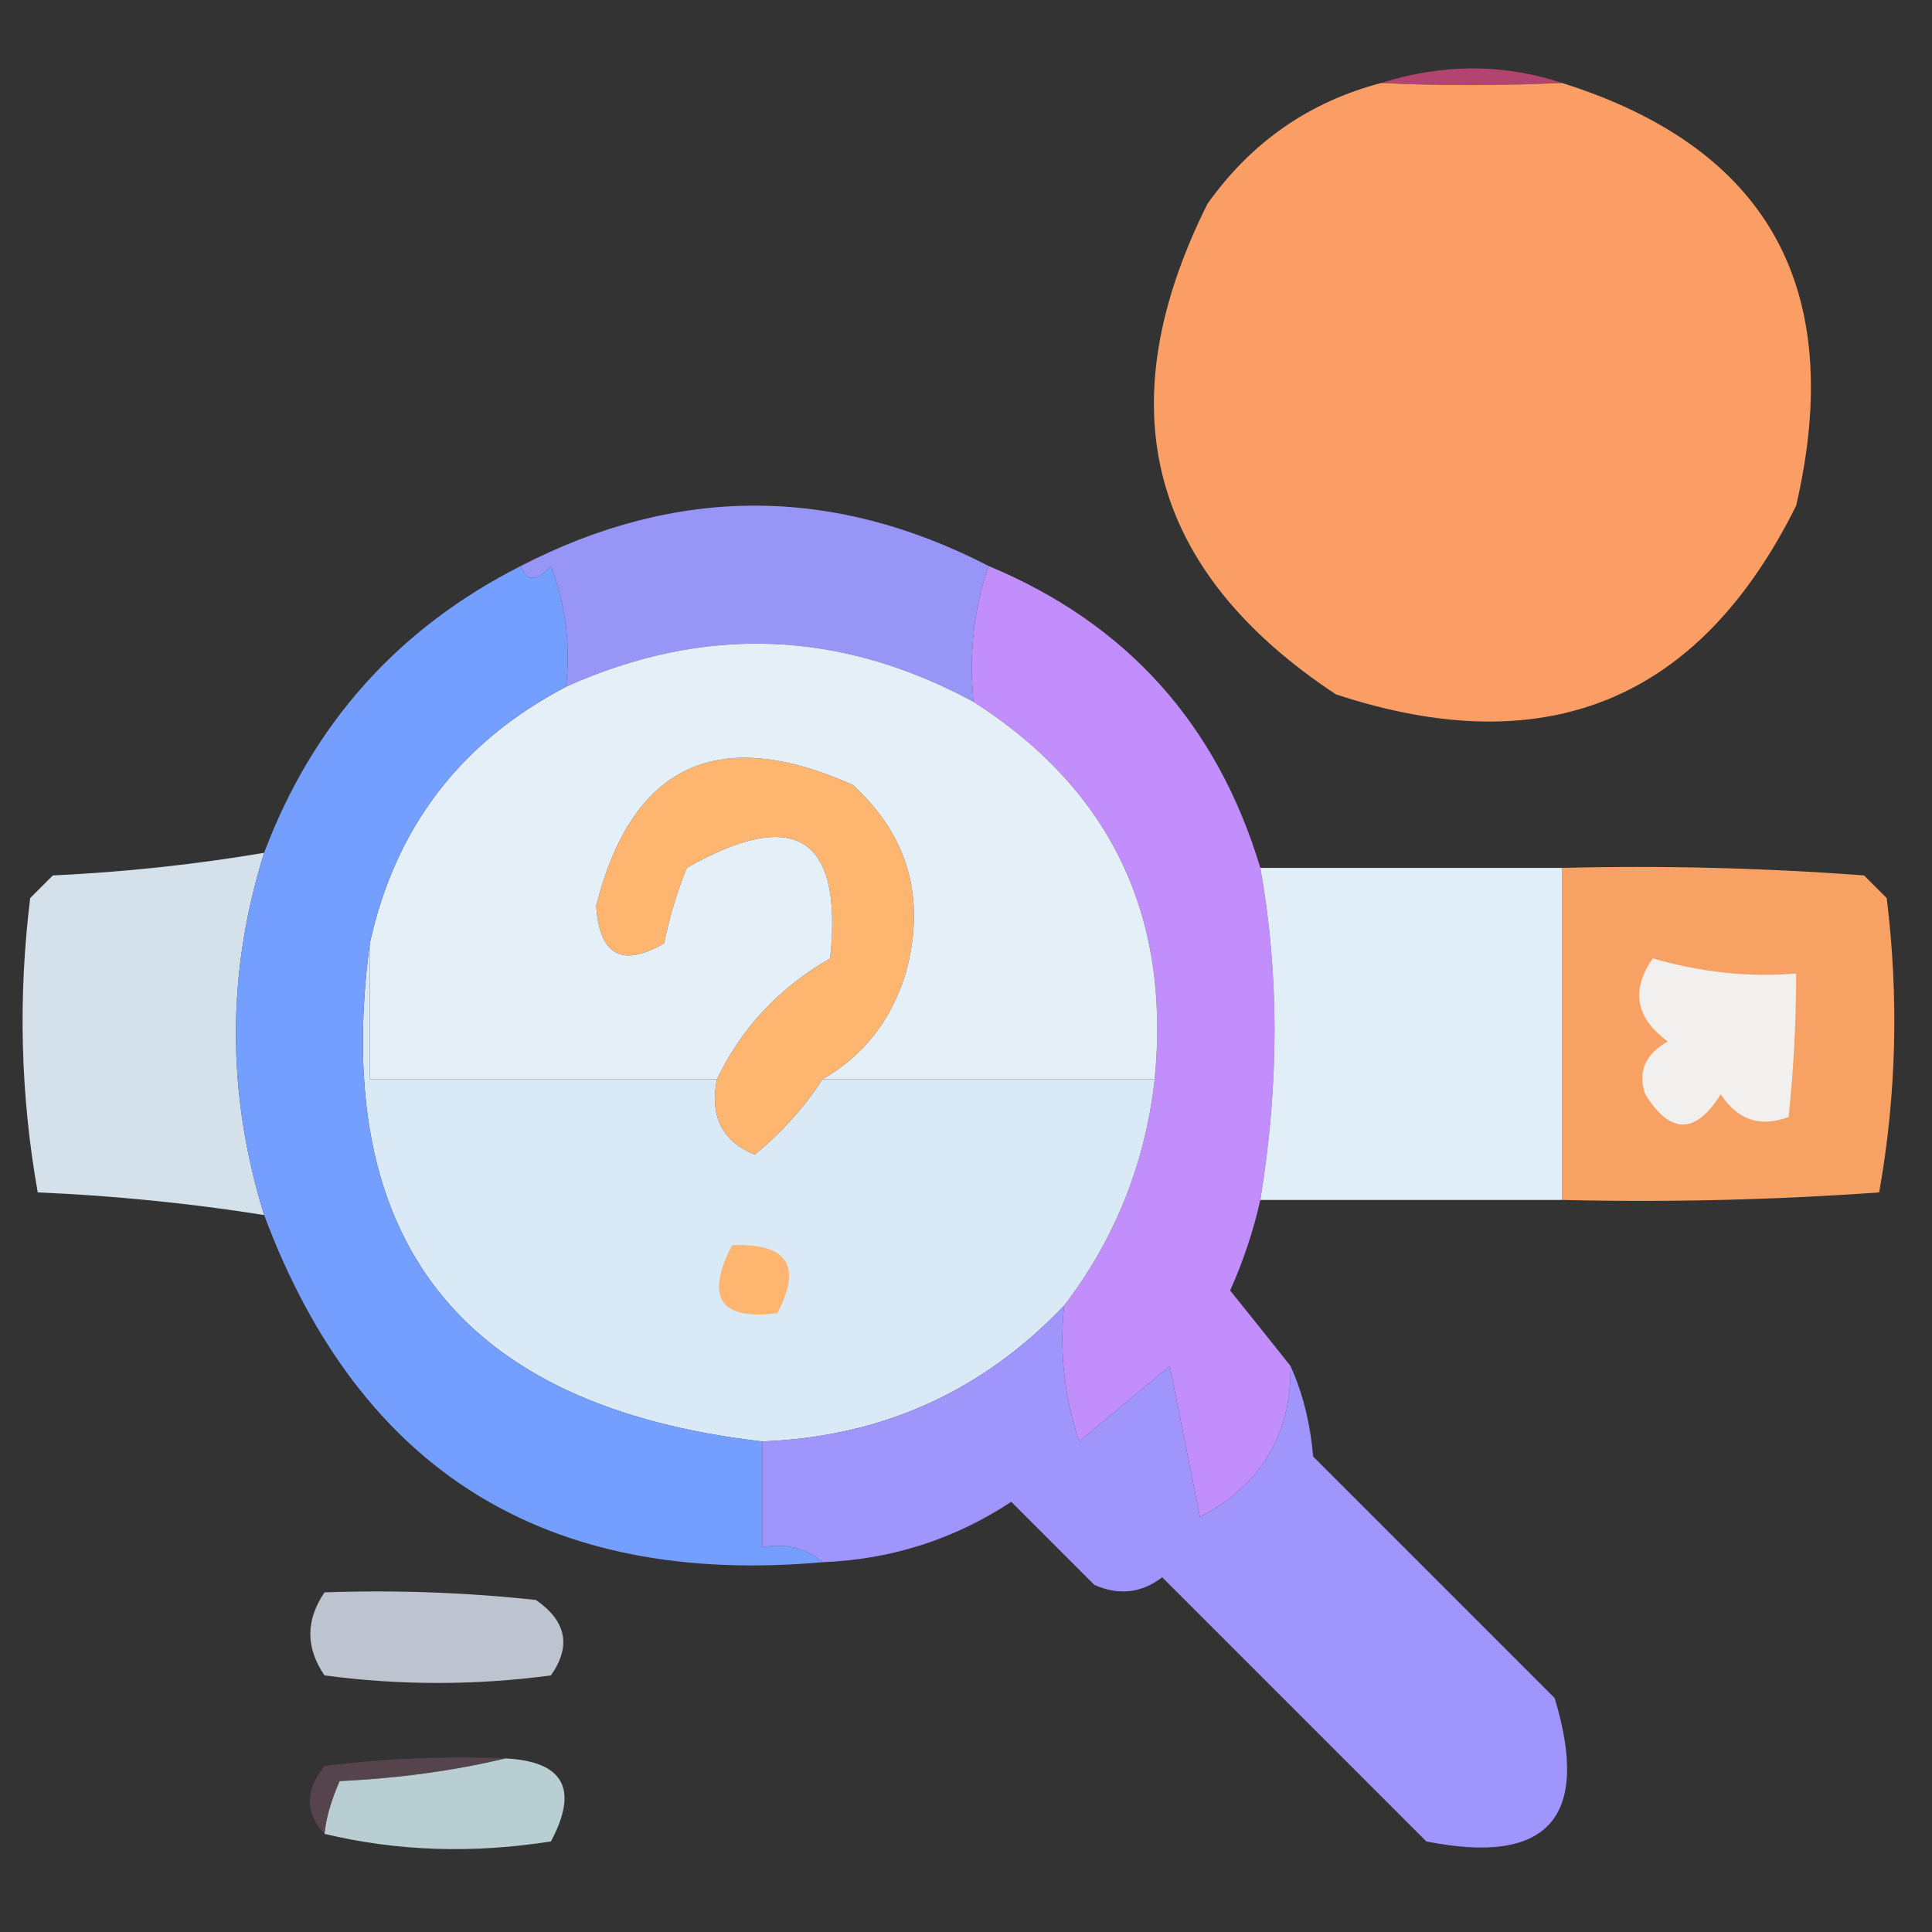 <?xml version="1.0" encoding="UTF-8"?>
<!DOCTYPE svg PUBLIC "-//W3C//DTD SVG 1.1//EN" "http://www.w3.org/Graphics/SVG/1.1/DTD/svg11.dtd">
<svg xmlns="http://www.w3.org/2000/svg" version="1.1" width="128px" height="128px" style="shape-rendering:geometricPrecision; text-rendering:geometricPrecision; image-rendering:optimizeQuality; fill-rule:evenodd; clip-rule:evenodd" xmlns:xlink="http://www.w3.org/1999/xlink">
<rect width="100%" height="100%" fill="#333333" stroke="none"/>
<g><path style="opacity:0.627" fill="#ff4e95" d="M 103.5,5.5 C 99.251,5.683 95.251,5.683 91.5,5.5C 95.601,4.209 99.601,4.209 103.5,5.5 Z"/></g>
<g><path style="opacity:1" fill="#fb9e66" d="M 91.5,5.5 C 95.251,5.683 99.251,5.683 103.5,5.5C 117.163,9.806 122.33,19.139 119,33.5C 112.583,46.425 102.417,50.591 88.5,46C 76.106,37.799 73.272,26.966 80,13.5C 82.905,9.418 86.738,6.751 91.5,5.5 Z"/></g>
<g><path style="opacity:0.972" fill="#9a98fc" d="M 65.5,37.5 C 64.523,40.287 64.19,43.287 64.5,46.5C 55.654,41.717 46.654,41.383 37.5,45.5C 37.813,42.753 37.48,40.087 36.5,37.5C 35.571,38.55 34.905,38.55 34.5,37.5C 44.833,32.167 55.167,32.167 65.5,37.5 Z"/></g>
<g><path style="opacity:1" fill="#c18efc" d="M 65.5,37.5 C 74.634,41.303 80.634,47.97 83.5,57.5C 84.754,64.488 84.754,71.821 83.5,79.5C 83.039,81.55 82.372,83.55 81.5,85.5C 82.857,87.186 84.19,88.852 85.5,90.5C 85.559,95.045 83.559,98.378 79.5,100.5C 78.833,97.167 78.167,93.833 77.5,90.5C 75.5,92.167 73.5,93.833 71.5,95.5C 70.516,92.572 70.183,89.572 70.5,86.5C 73.876,82.078 75.876,77.078 76.5,71.5C 77.571,60.644 73.571,52.311 64.5,46.5C 64.19,43.287 64.523,40.287 65.5,37.5 Z"/></g>
<g><path style="opacity:1" fill="#feb56f" d="M 54.5,71.5 C 53.256,73.401 51.756,75.068 50,76.5C 47.843,75.615 47.01,73.948 47.5,71.5C 49.146,68.081 51.646,65.414 55,63.5C 55.852,55.426 52.685,53.426 45.5,57.5C 44.846,59.115 44.346,60.782 44,62.5C 41.2,64.118 39.7,63.285 39.5,60C 41.87,50.671 47.536,48.004 56.5,52C 60.203,55.396 61.369,59.563 60,64.5C 59.033,67.621 57.2,69.954 54.5,71.5 Z"/></g>
<g><path style="opacity:1" fill="#e5eff8" d="M 64.5,46.5 C 73.571,52.311 77.571,60.644 76.5,71.5C 69.167,71.5 61.833,71.5 54.5,71.5C 57.2,69.954 59.033,67.621 60,64.5C 61.369,59.563 60.203,55.396 56.5,52C 47.536,48.004 41.87,50.671 39.5,60C 39.7,63.285 41.2,64.118 44,62.5C 44.346,60.782 44.846,59.115 45.5,57.5C 52.685,53.426 55.852,55.426 55,63.5C 51.646,65.414 49.146,68.081 47.5,71.5C 39.833,71.5 32.167,71.5 24.5,71.5C 24.5,68.5 24.5,65.5 24.5,62.5C 26.181,54.818 30.514,49.151 37.5,45.5C 46.654,41.383 55.654,41.717 64.5,46.5 Z"/></g>
<g><path style="opacity:0.961" fill="#fea666" d="M 103.5,57.5 C 110.175,57.334 116.842,57.5 123.5,58C 124,58.5 124.5,59 125,59.5C 125.81,66.082 125.643,72.582 124.5,79C 117.508,79.5 110.508,79.666 103.5,79.5C 103.5,72.167 103.5,64.833 103.5,57.5 Z"/></g>
<g><path style="opacity:0.942" fill="#deebf5" d="M 17.5,56.5 C 15.008,64.462 15.008,72.462 17.5,80.5C 12.582,79.719 7.582,79.219 2.5,79C 1.357,72.582 1.19,66.082 2,59.5C 2.5,59 3,58.5 3.5,58C 8.25,57.777 12.916,57.277 17.5,56.5 Z"/></g>
<g><path style="opacity:1" fill="#f1f0ef" d="M 109.5,63.5 C 112.747,64.428 115.913,64.762 119,64.5C 118.997,67.668 118.83,70.835 118.5,74C 116.633,74.711 115.133,74.211 114,72.5C 112.333,75.167 110.667,75.167 109,72.5C 108.493,71.004 108.993,69.837 110.5,69C 108.365,67.444 108.032,65.611 109.5,63.5 Z"/></g>
<g><path style="opacity:1" fill="#e1eef8" d="M 83.5,57.5 C 90.167,57.5 96.833,57.5 103.5,57.5C 103.5,64.833 103.5,72.167 103.5,79.5C 96.833,79.5 90.167,79.5 83.5,79.5C 84.754,71.821 84.754,64.488 83.5,57.5 Z"/></g>
<g><path style="opacity:1" fill="#dae9f6" d="M 24.5,62.5 C 24.5,65.5 24.5,68.5 24.5,71.5C 32.167,71.5 39.833,71.5 47.5,71.5C 47.01,73.948 47.843,75.615 50,76.5C 51.756,75.068 53.256,73.401 54.5,71.5C 61.833,71.5 69.167,71.5 76.5,71.5C 75.876,77.078 73.876,82.078 70.5,86.5C 65.078,92.199 58.411,95.199 50.5,95.5C 30.541,93.204 21.875,82.204 24.5,62.5 Z"/></g>
<g><path style="opacity:1" fill="#759ffe" d="M 34.5,37.5 C 34.905,38.55 35.571,38.55 36.5,37.5C 37.48,40.087 37.813,42.753 37.5,45.5C 30.514,49.151 26.181,54.818 24.5,62.5C 21.875,82.204 30.541,93.204 50.5,95.5C 50.5,97.833 50.5,100.167 50.5,102.5C 52.099,102.232 53.432,102.566 54.5,103.5C 36.176,105.132 23.843,97.465 17.5,80.5C 15.008,72.462 15.008,64.462 17.5,56.5C 20.715,47.952 26.382,41.619 34.5,37.5 Z"/></g>
<g><path style="opacity:1" fill="#fdb56f" d="M 48.5,82.5 C 52.161,82.35 53.161,83.85 51.5,87C 47.707,87.487 46.707,85.987 48.5,82.5 Z"/></g>
<g><path style="opacity:1" fill="#9f95fb" d="M 70.5,86.5 C 70.183,89.572 70.516,92.572 71.5,95.5C 73.5,93.833 75.5,92.167 77.5,90.5C 78.167,93.833 78.833,97.167 79.5,100.5C 83.559,98.378 85.559,95.045 85.5,90.5C 86.309,92.292 86.809,94.292 87,96.5C 92.333,101.833 97.667,107.167 103,112.5C 105.397,120.434 102.564,123.601 94.5,122C 88.667,116.167 82.833,110.333 77,104.5C 75.612,105.554 74.112,105.72 72.5,105C 70.667,103.167 68.833,101.333 67,99.5C 63.214,101.989 59.047,103.322 54.5,103.5C 53.432,102.566 52.099,102.232 50.5,102.5C 50.5,100.167 50.5,97.833 50.5,95.5C 58.411,95.199 65.078,92.199 70.5,86.5 Z"/></g>
<g><path style="opacity:0.911" fill="#ccd2de" d="M 21.5,105.5 C 26.178,105.334 30.845,105.501 35.5,106C 37.527,107.396 37.86,109.062 36.5,111C 31.5,111.667 26.5,111.667 21.5,111C 20.247,109.172 20.247,107.339 21.5,105.5 Z"/></g>
<g><path style="opacity:1" fill="#b8ced3" d="M 33.5,116.5 C 37.35,116.701 38.35,118.534 36.5,122C 31.316,122.816 26.316,122.65 21.5,121.5C 21.587,120.502 21.921,119.335 22.5,118C 26.356,117.823 30.023,117.323 33.5,116.5 Z"/></g>
<g><path style="opacity:0.573" fill="#70515e" d="M 33.5,116.5 C 30.023,117.323 26.356,117.823 22.5,118C 21.921,119.335 21.587,120.502 21.5,121.5C 20.199,120.116 20.199,118.616 21.5,117C 25.486,116.501 29.486,116.334 33.5,116.5 Z"/></g>
</svg>
